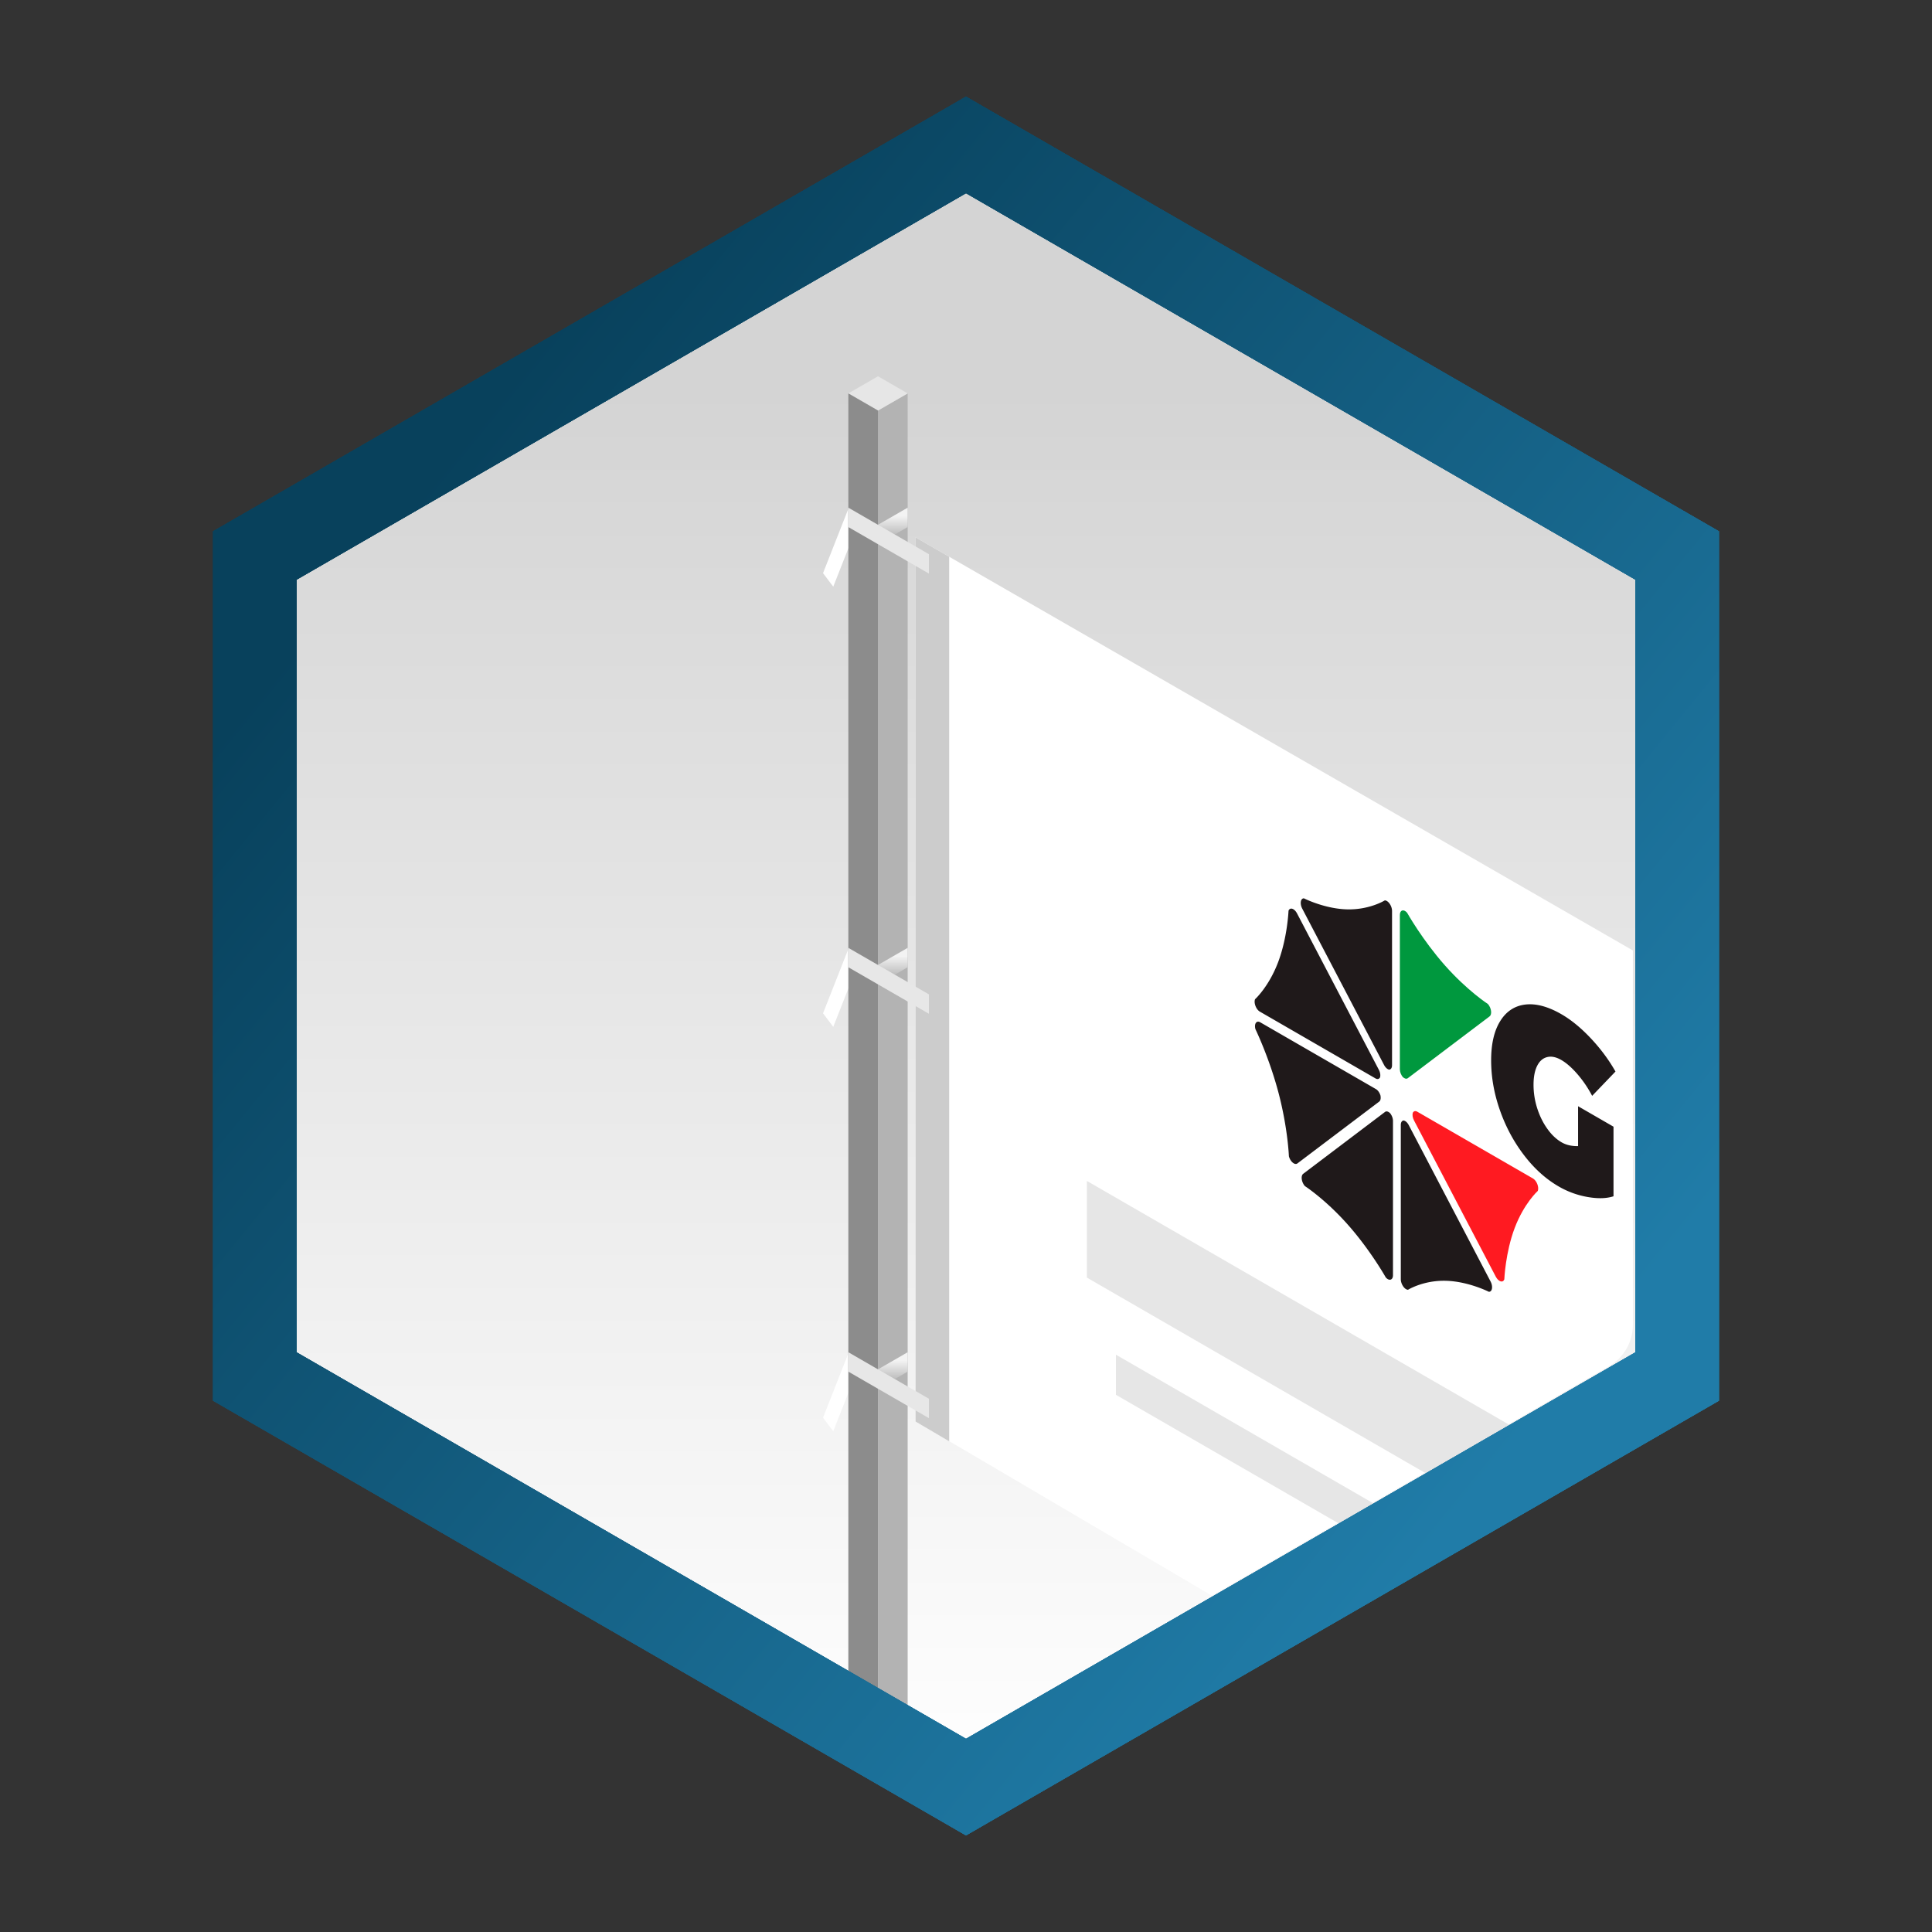<svg viewBox="0 0 500 500" xmlns="http://www.w3.org/2000/svg" fill-rule="evenodd" clip-rule="evenodd" stroke-linejoin="round" stroke-miterlimit="2"><rect x="0" y="0" width="500" height="500" fill="#333333" stroke="none"/><path fill="none" d="M0 0h500v500H0z"/><clipPath id="a"><path d="M0 0h500v500H0z"/></clipPath><g clip-path="url(#a)"><path fill="none" d="M32.5 32.5h435v435h-435z"/><path d="M243.121 36.467a13.78 13.78 0 0113.758 0c29.487 17.029 145.116 83.787 174.603 100.816a13.743 13.743 0 016.879 11.907v201.62c0 4.912-2.622 9.454-6.879 11.907-29.487 17.029-145.116 83.787-174.603 100.816a13.78 13.78 0 01-13.758 0c-29.487-17.029-145.116-83.787-174.603-100.816a13.743 13.743 0 01-6.879-11.907V149.19c0-4.912 2.622-9.454 6.879-11.907 29.487-17.029 145.116-83.787 174.603-100.816z" fill="url(#_Linear2)"/><path d="M222.351 134.8l-6.704 17.029-2.645-3.503 6.699-17.029 2.65 3.503zM222.351 248.718l-6.704 17.029-2.645-3.509 6.699-17.023 2.65 3.503zM222.351 353.373l-6.704 17.029-2.645-3.503 6.699-17.029 2.65 3.503z" fill="#fff"/><path d="M227.223 451.985l7.68-4.431V101.81l-7.68 4.431v345.744z" fill="#b3b3b3"/><path d="M219.55 101.81l7.673-4.431 7.68 4.431-7.68 4.431-7.673-4.431z" fill="#e6e6e6"/><path d="M227.223 451.904l-7.673-4.35V101.81l7.673 4.431v345.663z" fill="#8c8c8c"/><path d="M422.585 245.975v96.906c0 4.408-2.349 8.474-6.16 10.678l-102.834 59.369L250 375.518l-13.05-7.621V139.075l185.635 106.9z" fill="#fff"/><path d="M245.65 373.012V144.086l-8.7-5.011v228.822l8.7 5.115z" fill="#ccc"/><g fill-rule="nonzero"><path d="M397.981 308.203c.371-.969-.284-2.651-1.247-3.207l-29.928-17.279c-.551-.319-.963-.145-1.183.279-.139.51-.064 1.235.325 1.978l21.164 40.437c.684 1.299 1.833 1.665 2.204.685 0 0 .273-6.926 2.685-13.3 2.413-6.38 5.98-9.593 5.98-9.593" fill="#ff1a21"/><path d="M364.15 236.208c-.888-1.01-1.868-.696-1.868.585v39.904c0 .737.308 1.462.719 1.996.447.435.957.632 1.346.336l21.164-15.996c.679-.517.453-2.187-.435-3.19 0 0-5.318-3.434-11.147-10.017-5.829-6.583-9.779-13.618-9.779-13.618" fill="#00983e"/><path d="M324.803 258.601c-.372.969.278 2.651 1.247 3.208l29.928 17.284c.551.313.962.139 1.183-.284.133-.511.064-1.236-.331-1.978l-21.158-40.438c-.685-1.299-1.839-1.664-2.204-.684 0 0-.279 6.925-2.691 13.299-2.413 6.38-5.974 9.593-5.974 9.593M358.634 330.597c.887 1.003 1.868.702 1.868-.586v-39.904c0-.731-.314-1.462-.725-1.995-.441-.435-.952-.632-1.34-.342l-21.164 16.008c-.685.51-.453 2.18.435 3.184 0 0 5.318 3.433 11.141 10.016 5.829 6.583 9.785 13.619 9.785 13.619M337.47 232.49c-.893-.023-1.12 1.386-.441 2.685l21.164 40.438c.389.742.899 1.137 1.346 1.212.412-.058.719-.429.719-1.16v-39.904c0-1.288-.974-2.72-1.868-2.743 0 0-3.949 2.47-9.773 2.325-5.829-.145-11.147-2.847-11.147-2.847M333.566 299.236c.366 1.398 1.526 2.372 2.204 1.856l21.165-15.996c.388-.296.458-.934.324-1.607-.22-.678-.632-1.328-1.183-1.641l-29.928-17.278c-.963-.557-1.618.365-1.247 1.769 0 0 3.561 7.325 5.98 16.489 2.413 9.164 2.685 16.408 2.685 16.408M385.314 334.315c.887.023 1.119-1.387.435-2.686l-21.158-40.437c-.389-.743-.899-1.137-1.346-1.213-.412.058-.719.43-.719 1.166v39.904c0 1.282.98 2.72 1.867 2.744 0 0 3.95-2.477 9.779-2.326 5.829.145 11.142 2.848 11.142 2.848M408.404 286.291l9.17 5.295v18.009c-1.81.592-4.049.65-6.705.186a22.573 22.573 0 01-7.442-2.703c-3.352-1.932-6.356-4.64-9.013-8.12-2.662-3.48-4.744-7.366-6.246-11.658-1.508-4.292-2.262-8.584-2.262-12.888 0-4.263.783-7.65 2.354-10.161 1.566-2.518 3.736-3.944 6.496-4.275 2.767-.325 5.887.51 9.362 2.517 2.517 1.456 5.046 3.527 7.58 6.218 2.535 2.697 4.663 5.562 6.386 8.601l-6.038 6.293a29.566 29.566 0 00-3.805-5.614c-1.461-1.682-2.853-2.9-4.17-3.66-1.357-.783-2.581-1.032-3.689-.748-1.107.278-1.966 1.044-2.581 2.285-.614 1.241-.922 2.871-.922 4.878 0 2.053.313 4.066.94 6.043.632 1.984 1.502 3.759 2.61 5.313 1.108 1.566 2.349 2.744 3.729 3.538 1.172.679 2.581 1.004 4.246.975v-10.324z" fill="#1f191a"/></g><path d="M395.267 371.429l-113.976-65.801v25.015l94.296 54.445 19.68-13.659zM361.453 392.535l-72.657-41.946v10.382l63.957 36.923 8.7-5.359z" fill="#e6e6e6"/><path d="M234.903 131.384l-7.68 4.431v5.023l7.68-4.431v-5.023z" fill="url(#_Linear3)"/><path d="M234.903 245.302l-7.68 4.431v5.023l7.68-4.431v-5.023z" fill="url(#_Linear4)"/><path d="M234.903 349.957l-7.68 4.431v5.023l7.68-4.431v-5.023z" fill="url(#_Linear5)"/><path d="M240.407 143.425l-20.857-12.041v5.023l20.857 12.041v-5.023zM240.407 257.343l-20.857-12.041v5.023l20.857 12.041v-5.023zM240.407 361.998l-20.857-12.041v5.023l20.857 12.041v-5.023z" fill="#e7e7e7"/><g><path d="M250 25l194.856 112.5v225L250 475 55.144 362.5v-225L250 25zm0 25l173.205 100v200L250 450 76.795 350V150L250 50z" fill="url(#_Linear6)"/><path d="M250 25l194.856 112.5v225L250 475 55.144 362.5v-225L250 25zm0 25l173.205 100v200L250 450 76.795 350V150L250 50z" fill="url(#_Linear7)"/><g><path d="M250 25l194.856 112.5v225L250 475 55.144 362.5v-225L250 25zm0 25l173.205 100v200L250 450 76.795 350V150L250 50z" fill="url(#_Linear8)"/><path d="M250 25l194.856 112.5v225L250 475 55.144 362.5v-225L250 25zm0 25l173.205 100v200L250 450 76.795 350V150L250 50z" fill="url(#_Linear9)"/></g></g></g><defs><linearGradient id="_Linear2" x1="0" y1="0" x2="1" y2="0" gradientUnits="userSpaceOnUse" gradientTransform="rotate(90 28.446 128.372) scale(365.398)"><stop offset="0" stop-color="#d4d4d4"/><stop offset="1" stop-color="#fff"/></linearGradient><linearGradient id="_Linear3" x1="0" y1="0" x2="1" y2="0" gradientUnits="userSpaceOnUse" gradientTransform="rotate(90 48.783 182.347) scale(12.037)"><stop offset="0" stop-color="#f3f3f3"/><stop offset="1" stop-color="#6b6b6b"/></linearGradient><linearGradient id="_Linear4" x1="0" y1="0" x2="1" y2="0" gradientUnits="userSpaceOnUse" gradientTransform="rotate(90 -8.175 239.305) scale(12.037)"><stop offset="0" stop-color="#f3f3f3"/><stop offset="1" stop-color="#6b6b6b"/></linearGradient><linearGradient id="_Linear5" x1="0" y1="0" x2="1" y2="0" gradientUnits="userSpaceOnUse" gradientTransform="rotate(90 -60.503 291.632) scale(12.037)"><stop offset="0" stop-color="#f3f3f3"/><stop offset="1" stop-color="#6b6b6b"/></linearGradient><linearGradient id="_Linear6" x1="0" y1="0" x2="1" y2="0" gradientUnits="userSpaceOnUse" gradientTransform="scale(371.561) rotate(39.302 -.312 .597)"><stop offset="0" stop-color="#08415c"/><stop offset="1" stop-color="#207ca8"/></linearGradient><linearGradient id="_Linear7" x1="0" y1="0" x2="1" y2="0" gradientUnits="userSpaceOnUse" gradientTransform="scale(371.561) rotate(39.302 -.312 .597)"><stop offset="0" stop-color="#08415c"/><stop offset="1" stop-color="#207ca8"/></linearGradient><linearGradient id="_Linear8" x1="0" y1="0" x2="1" y2="0" gradientUnits="userSpaceOnUse" gradientTransform="scale(371.561) rotate(39.302 -.312 .597)"><stop offset="0" stop-color="#08415c"/><stop offset="1" stop-color="#207ca8"/></linearGradient><linearGradient id="_Linear9" x1="0" y1="0" x2="1" y2="0" gradientUnits="userSpaceOnUse" gradientTransform="scale(371.561) rotate(39.302 -.312 .597)"><stop offset="0" stop-color="#08415c"/><stop offset="1" stop-color="#207ca8"/></linearGradient></defs></svg>